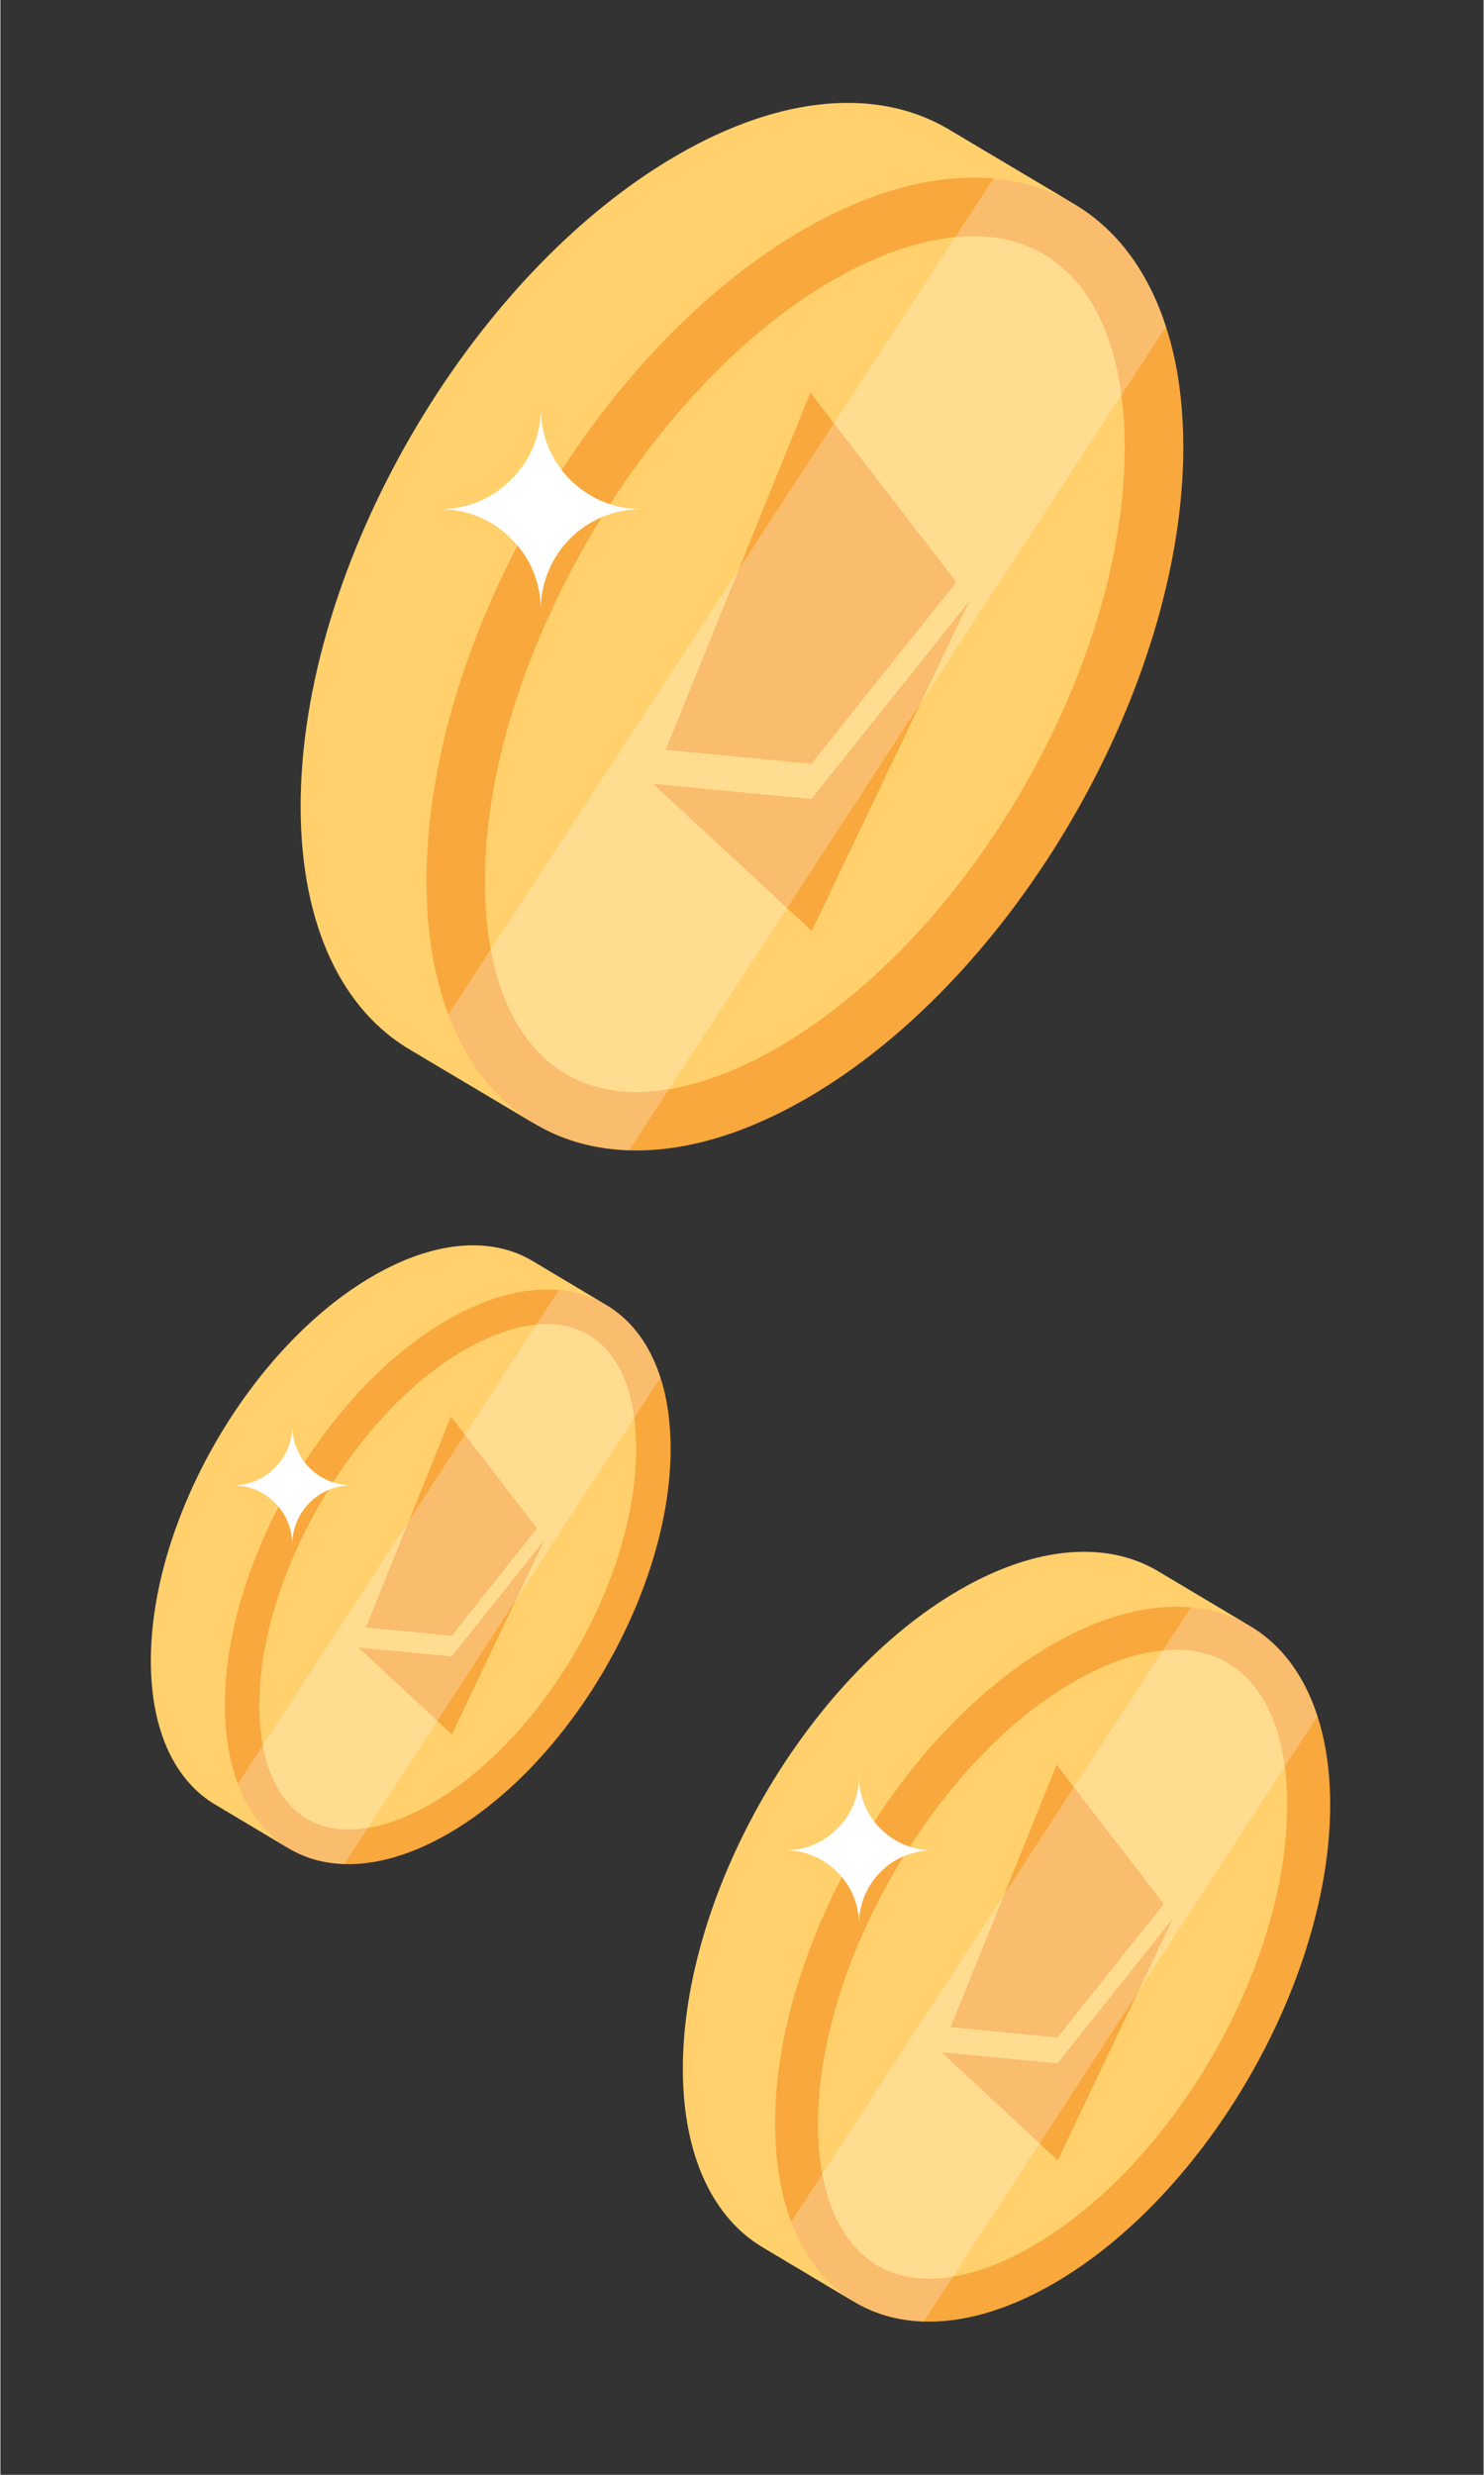 <svg xmlns="http://www.w3.org/2000/svg" xmlns:xlink="http://www.w3.org/1999/xlink" width="300" zoomAndPan="magnify" viewBox="0 0 224.88 375" height="500" preserveAspectRatio="xMidYMid meet" version="1.0"><rect x="0" y="0" width="224.88" height="375" fill="#333333" stroke="none"/><defs><clipPath id="id1"><path d="M 64 26 L 179.898 26 L 179.898 174.719 L 64 174.719 Z M 64 26 " clip-rule="nonzero"/></clipPath><clipPath id="id2"><path d="M 67 27 L 177 27 L 177 174.719 L 67 174.719 Z M 67 27 " clip-rule="nonzero"/></clipPath><clipPath id="id3"><path d="M 103.07 235 L 190 235 L 190 349 L 103.07 349 Z M 103.07 235 " clip-rule="nonzero"/></clipPath><clipPath id="id4"><path d="M 22.488 188 L 92 188 L 92 281 L 22.488 281 Z M 22.488 188 " clip-rule="nonzero"/></clipPath><clipPath id="id5"><path d="M 34 195 L 101.945 195 L 101.945 282.699 L 34 282.699 Z M 34 195 " clip-rule="nonzero"/></clipPath><clipPath id="id6"><path d="M 36 195 L 101 195 L 101 282.699 L 36 282.699 Z M 36 195 " clip-rule="nonzero"/></clipPath></defs><path fill="rgb(100%, 81.569%, 42.349%)" d="M 143.543 19.457 C 133.109 13.402 118.66 14.254 102.707 23.457 C 71.031 41.723 45.418 86.031 45.523 122.387 C 45.574 140.461 51.961 153.176 62.262 159.156 L 81.324 170.488 C 71.023 164.508 97.172 156.137 97.117 138.059 C 97.016 101.703 111.895 77.758 143.57 59.492 C 159.523 50.293 152.172 24.734 162.605 30.789 Z M 143.543 19.457 " fill-opacity="1" fill-rule="nonzero"/><g clip-path="url(#id1)"><path fill="rgb(97.649%, 65.88%, 23.92%)" d="M 179.352 67.535 C 179.449 103.934 153.848 148.215 122.137 166.496 C 122.008 166.562 121.906 166.629 121.777 166.695 C 112.215 172.141 103.211 174.57 95.324 174.309 C 82.637 173.914 72.746 166.66 67.914 153.727 C 65.781 148.082 64.629 141.387 64.598 133.707 C 64.5 97.371 90.098 53.059 121.777 34.773 C 132.258 28.734 142.086 26.309 150.562 27.062 C 162.918 28.18 172.383 36.055 176.723 49.512 C 178.43 54.699 179.316 60.738 179.352 67.535 Z M 179.352 67.535 " fill-opacity="1" fill-rule="nonzero"/></g><path fill="rgb(100%, 81.569%, 42.349%)" d="M 96.402 165.484 C 82.094 165.484 73.516 153.598 73.461 133.695 C 73.367 100.785 97.523 59.004 126.207 42.465 C 133.781 38.094 141.152 35.785 147.523 35.785 C 161.832 35.785 170.41 47.668 170.465 67.57 C 170.562 101.055 146.891 141.992 117.707 158.82 L 117.25 159.074 C 109.93 163.242 102.676 165.484 96.402 165.484 Z M 96.402 165.484 " fill-opacity="1" fill-rule="nonzero"/><path fill="rgb(97.649%, 65.88%, 23.92%)" d="M 122.961 115.75 L 100.875 113.617 L 122.797 59.492 L 144.945 88.211 Z M 122.961 115.75 " fill-opacity="1" fill-rule="nonzero"/><path fill="rgb(97.649%, 65.88%, 23.92%)" d="M 146.883 91.133 L 123.023 141.059 L 98.969 118.77 L 122.961 121.07 Z M 146.883 91.133 " fill-opacity="1" fill-rule="nonzero"/><path fill="rgb(100%, 100%, 100%)" d="M 97.117 77.152 C 88.742 77.152 81.934 83.953 81.934 92.387 C 81.934 88.168 80.234 84.359 77.441 81.641 C 74.719 78.852 70.906 77.152 66.684 77.152 C 70.906 77.152 74.719 75.453 77.441 72.664 C 80.234 69.941 81.934 66.133 81.934 61.918 C 81.934 66.133 83.637 69.941 86.359 72.664 C 89.152 75.453 92.965 77.152 97.117 77.152 Z M 97.117 77.152 " fill-opacity="1" fill-rule="nonzero"/><g clip-path="url(#id2)"><path fill="rgb(100%, 100%, 100%)" d="M 176.723 49.512 L 95.324 174.309 C 82.637 173.914 72.746 166.66 67.914 153.727 L 150.562 27.062 C 162.918 28.18 172.383 36.055 176.723 49.512 Z M 176.723 49.512 " fill-opacity="0.247" fill-rule="nonzero"/></g><g clip-path="url(#id3)"><path fill="rgb(100%, 81.569%, 42.349%)" d="M 175.359 237.98 C 167.707 233.531 157.109 234.156 145.41 240.918 C 122.18 254.344 103.398 286.902 103.473 313.621 C 103.512 326.906 108.195 336.246 115.75 340.641 L 129.727 348.969 C 122.176 344.578 141.352 338.422 141.312 325.137 C 141.238 298.422 152.148 280.824 175.379 267.398 C 187.078 260.641 181.688 241.859 189.336 246.309 Z M 175.359 237.98 " fill-opacity="1" fill-rule="nonzero"/></g><path fill="rgb(97.649%, 65.88%, 23.92%)" d="M 201.617 273.309 C 201.691 300.062 182.918 332.602 159.66 346.035 C 159.562 346.086 159.492 346.133 159.395 346.18 C 152.383 350.184 145.777 351.969 139.996 351.777 C 130.691 351.488 123.438 346.156 119.895 336.652 C 118.328 332.504 117.484 327.582 117.461 321.938 C 117.391 295.238 136.164 262.672 159.395 249.238 C 167.082 244.797 174.289 243.012 180.508 243.566 C 189.566 244.387 196.508 250.176 199.691 260.066 C 200.941 263.879 201.594 268.316 201.617 273.309 Z M 201.617 273.309 " fill-opacity="1" fill-rule="nonzero"/><path fill="rgb(100%, 81.569%, 42.349%)" d="M 140.785 345.293 C 130.293 345.293 124 336.559 123.961 321.93 C 123.891 297.746 141.605 267.043 162.645 254.887 C 168.199 251.676 173.605 249.98 178.277 249.98 C 188.773 249.98 195.062 258.711 195.102 273.336 C 195.172 297.945 177.812 328.027 156.41 340.395 L 156.078 340.582 C 150.707 343.645 145.387 345.293 140.785 345.293 Z M 140.785 345.293 " fill-opacity="1" fill-rule="nonzero"/><path fill="rgb(97.649%, 65.88%, 23.92%)" d="M 160.262 308.746 L 144.066 307.176 L 160.141 267.398 L 176.387 288.508 Z M 160.262 308.746 " fill-opacity="1" fill-rule="nonzero"/><path fill="rgb(97.649%, 65.88%, 23.92%)" d="M 177.809 290.652 L 160.312 327.344 L 142.668 310.965 L 160.262 312.652 Z M 177.809 290.652 " fill-opacity="1" fill-rule="nonzero"/><path fill="rgb(100%, 100%, 100%)" d="M 141.312 280.379 C 135.172 280.379 130.176 285.375 130.176 291.574 C 130.176 288.473 128.93 285.676 126.879 283.676 C 124.883 281.629 122.086 280.379 118.992 280.379 C 122.086 280.379 124.883 279.129 126.879 277.078 C 128.93 275.082 130.176 272.281 130.176 269.184 C 130.176 272.281 131.426 275.082 133.422 277.078 C 135.469 279.129 138.266 280.379 141.312 280.379 Z M 141.312 280.379 " fill-opacity="1" fill-rule="nonzero"/><path fill="rgb(100%, 100%, 100%)" d="M 199.691 260.066 L 139.996 351.777 C 130.691 351.488 123.438 346.156 119.895 336.652 L 180.508 243.566 C 189.566 244.387 196.508 250.176 199.691 260.066 Z M 199.691 260.066 " fill-opacity="0.247" fill-rule="nonzero"/><g clip-path="url(#id4)"><path fill="rgb(100%, 81.569%, 42.349%)" d="M 80.535 190.984 C 74.391 187.41 65.883 187.914 56.488 193.348 C 37.832 204.137 22.75 230.309 22.812 251.785 C 22.84 262.465 26.602 269.973 32.668 273.504 L 43.895 280.199 C 37.828 276.668 53.227 271.723 53.195 261.043 C 53.137 239.566 61.898 225.426 80.551 214.633 C 89.945 209.199 85.617 194.102 91.762 197.68 Z M 80.535 190.984 " fill-opacity="1" fill-rule="nonzero"/></g><g clip-path="url(#id5)"><path fill="rgb(97.649%, 65.88%, 23.92%)" d="M 101.621 219.383 C 101.68 240.887 86.605 267.043 67.93 277.84 C 67.852 277.879 67.793 277.918 67.719 277.957 C 62.086 281.176 56.781 282.609 52.137 282.457 C 44.668 282.223 38.844 277.938 36 270.301 C 34.742 266.965 34.062 263.008 34.043 258.473 C 33.984 237.008 49.062 210.832 67.719 200.035 C 73.891 196.465 79.676 195.031 84.668 195.477 C 91.945 196.137 97.52 200.789 100.074 208.738 C 101.082 211.805 101.602 215.371 101.621 219.383 Z M 101.621 219.383 " fill-opacity="1" fill-rule="nonzero"/></g><path fill="rgb(100%, 81.569%, 42.349%)" d="M 52.773 277.242 C 44.348 277.242 39.297 270.223 39.262 258.465 C 39.207 239.023 53.434 214.348 70.324 204.574 C 74.789 201.996 79.129 200.633 82.879 200.633 C 91.309 200.633 96.359 207.648 96.391 219.406 C 96.445 239.184 82.508 263.367 65.32 273.309 L 65.051 273.457 C 60.738 275.918 56.469 277.242 52.773 277.242 Z M 52.773 277.242 " fill-opacity="1" fill-rule="nonzero"/><path fill="rgb(97.649%, 65.88%, 23.92%)" d="M 68.414 247.867 L 55.41 246.605 L 68.316 214.633 L 81.359 231.598 Z M 68.414 247.867 " fill-opacity="1" fill-rule="nonzero"/><path fill="rgb(97.649%, 65.88%, 23.92%)" d="M 82.504 233.324 L 68.453 262.816 L 54.285 249.648 L 68.414 251.008 Z M 82.504 233.324 " fill-opacity="1" fill-rule="nonzero"/><path fill="rgb(100%, 100%, 100%)" d="M 53.195 225.066 C 48.266 225.066 44.254 229.082 44.254 234.062 C 44.254 231.574 43.254 229.324 41.609 227.715 C 40.004 226.07 37.758 225.066 35.273 225.066 C 37.758 225.066 40.004 224.062 41.609 222.414 C 43.254 220.809 44.254 218.559 44.254 216.066 C 44.254 218.559 45.258 220.809 46.859 222.414 C 48.504 224.062 50.75 225.066 53.195 225.066 Z M 53.195 225.066 " fill-opacity="1" fill-rule="nonzero"/><g clip-path="url(#id6)"><path fill="rgb(100%, 100%, 100%)" d="M 100.074 208.738 L 52.137 282.457 C 44.668 282.223 38.844 277.938 36 270.301 L 84.668 195.477 C 91.945 196.137 97.52 200.789 100.074 208.738 Z M 100.074 208.738 " fill-opacity="0.247" fill-rule="nonzero"/></g></svg>